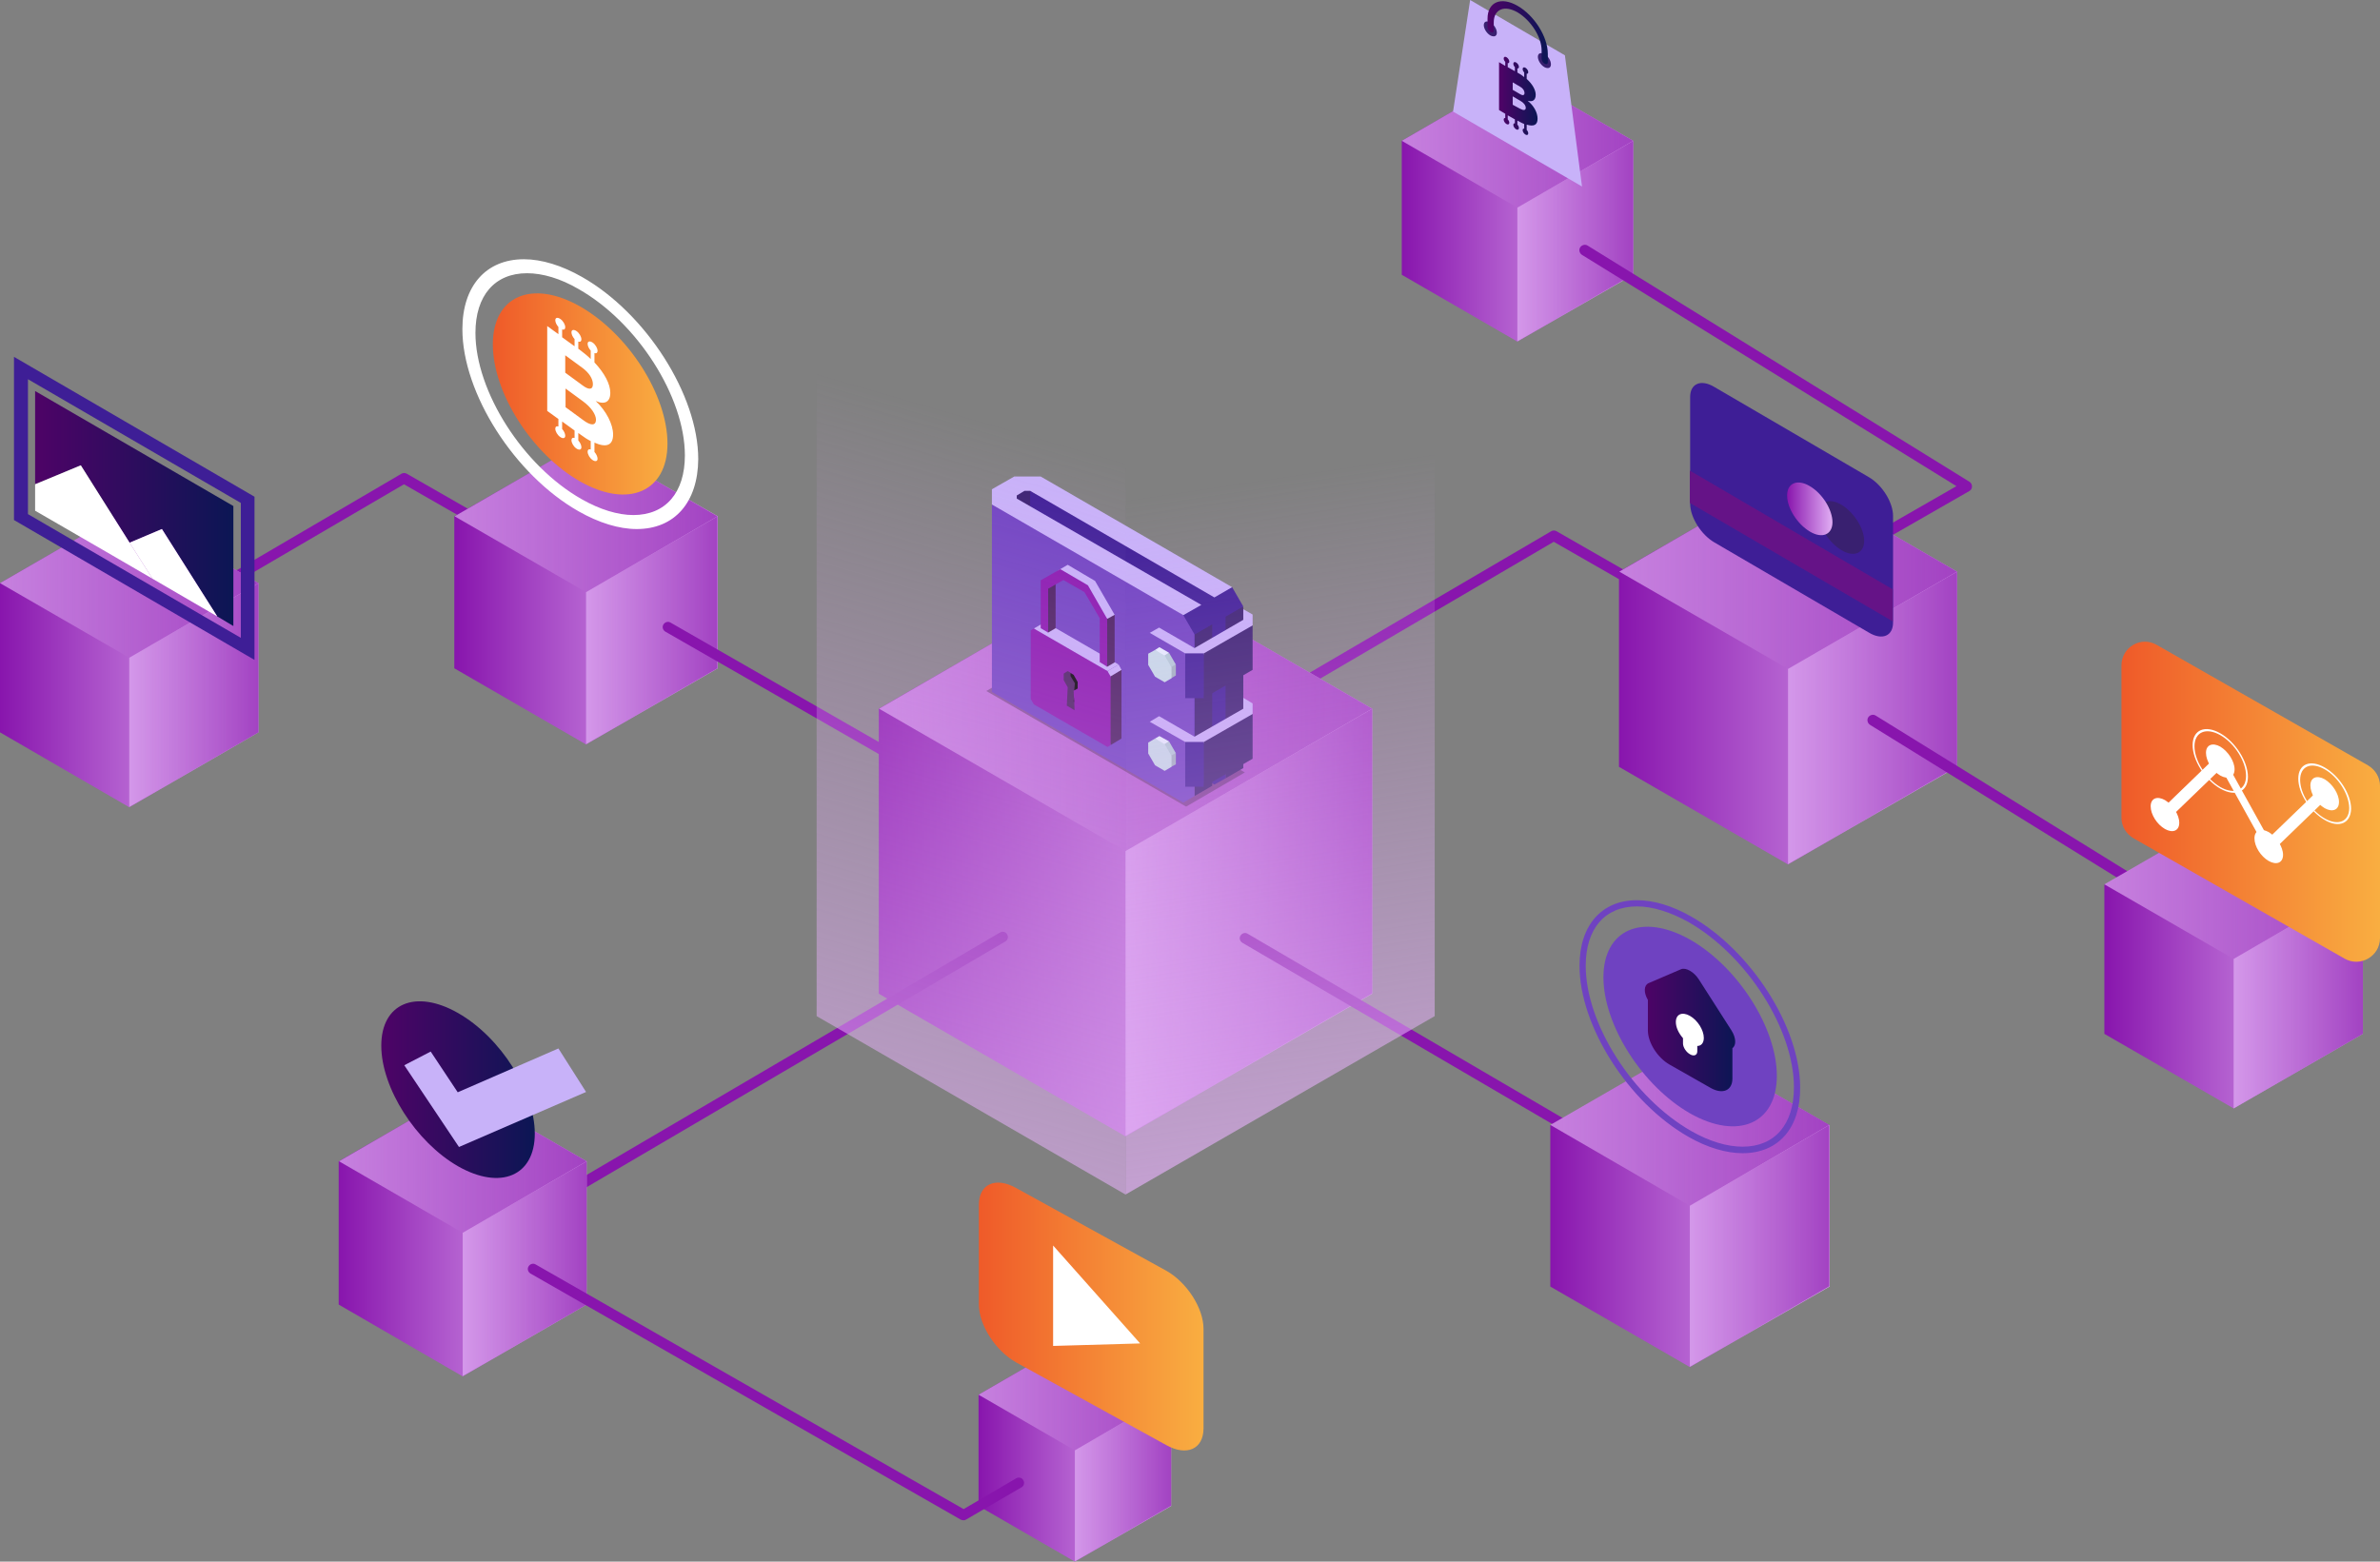 <svg width="448" height="294" viewBox="0 0 448 294" fill="none" xmlns="http://www.w3.org/2000/svg">
<rect x="0" y="0" width="448" height="294" fill="#808080" stroke="none"/>
<g clip-path="url(#clip0_149_1512)">
<path d="M202.328 252.1L184.195 262.575V283.525L202.328 294L220.461 283.525V262.575L202.328 252.1Z" fill="url(#paint0_linear_149_1512)"/>
<g opacity="0.7">
<path d="M184.195 262.575L202.328 273.05L220.461 262.575L202.328 252.1L184.195 262.575Z" fill="url(#paint1_linear_149_1512)"/>
<path d="M220.461 262.575L202.328 273.05V293.941L220.461 283.467V262.575Z" fill="url(#paint2_linear_149_1512)"/>
</g>
<path d="M226.545 268.895C226.545 272.816 223.386 274.221 219.525 272.055L191.273 256.489C187.413 254.324 184.254 249.467 184.254 245.546V226.82C184.254 222.899 187.413 221.495 191.273 223.66L219.525 239.226C223.386 241.391 226.545 246.248 226.545 250.169V268.895Z" fill="url(#paint3_linear_149_1512)"/>
<path d="M198.234 234.486L214.612 252.92L198.234 253.388V234.486Z" fill="white"/>
<path d="M10.061 129.678C9.71 129.678 9.359 129.503 9.184 129.21C8.891 128.742 9.067 128.098 9.534 127.864L75.573 89.183C75.866 89.008 76.275 89.008 76.568 89.183L118.507 113.235C118.975 113.527 119.151 114.112 118.858 114.58C118.566 115.049 117.981 115.224 117.513 114.932L76.041 91.173L10.529 129.503C10.412 129.62 10.236 129.678 10.061 129.678Z" fill="#8815AD"/>
<path d="M285.623 13.928L263.863 26.509V51.731L285.623 64.312L307.441 51.731V26.509L285.623 13.928Z" fill="url(#paint4_linear_149_1512)"/>
<g opacity="0.7">
<path d="M263.863 26.509L285.623 39.091L307.441 26.509L285.623 13.928L263.863 26.509Z" fill="url(#paint5_linear_149_1512)"/>
<path d="M307.441 26.509L285.623 39.091V64.254L307.441 51.672V26.509Z" fill="url(#paint6_linear_149_1512)"/>
</g>
<path d="M297.789 35.111L273.515 21.008L276.732 0L294.572 10.416L297.789 35.111Z" fill="#C8B2F9"/>
<path d="M291.94 12.114C291.94 12.816 291.414 12.991 290.712 12.64C290.01 12.231 289.483 11.353 289.483 10.709C289.483 10.007 290.01 9.831 290.712 10.182C291.414 10.534 291.94 11.411 291.94 12.114Z" fill="#392070"/>
<path d="M281.762 6.145C281.762 6.847 281.236 7.022 280.534 6.671C279.832 6.262 279.305 5.384 279.305 4.74C279.305 4.038 279.832 3.862 280.534 4.213C281.236 4.623 281.762 5.501 281.762 6.145Z" fill="#392070"/>
<path d="M290.77 11.996C290.419 11.821 290.185 11.411 290.185 11.06V9.48C290.185 6.964 288.138 3.804 285.681 2.341C283.166 0.878 281.177 1.756 281.177 4.213V5.793C281.177 6.144 280.943 6.203 280.592 6.027C280.241 5.852 280.007 5.442 280.007 5.091V3.511C280.007 0.351 282.581 -0.702 285.681 1.112C288.84 2.926 291.355 6.964 291.355 10.124V11.704C291.355 12.055 291.063 12.172 290.77 11.996Z" fill="url(#paint7_linear_149_1512)"/>
<path d="M289.425 22.354C289.425 21.184 288.723 19.896 287.553 18.96C288.489 19.253 289.074 18.843 289.074 17.848C289.074 16.912 288.43 15.8 287.378 14.864V13.869C287.553 13.928 287.67 13.81 287.67 13.576C287.67 13.284 287.436 12.933 287.144 12.757C286.851 12.582 286.617 12.699 286.617 12.991C286.617 13.225 286.734 13.459 286.91 13.635V14.513C286.559 14.22 286.149 13.928 285.681 13.694L285.623 13.635V12.874C285.798 12.933 285.915 12.816 285.915 12.582C285.915 12.289 285.681 11.938 285.389 11.762C285.096 11.587 284.862 11.704 284.862 11.996C284.862 12.23 284.979 12.465 285.155 12.64V13.401L283.809 12.64V11.879C283.985 11.938 284.102 11.821 284.102 11.587C284.102 11.294 283.868 10.943 283.575 10.768C283.283 10.592 283.049 10.709 283.049 11.002C283.049 11.236 283.166 11.47 283.341 11.645V12.406L282.172 11.704V20.716L283.341 21.418V22.237C283.166 22.179 283.049 22.296 283.049 22.53C283.049 22.823 283.283 23.174 283.575 23.349C283.868 23.525 284.102 23.408 284.102 23.115C284.102 22.881 283.985 22.647 283.809 22.471V21.711L285.155 22.471V23.232C284.979 23.174 284.862 23.291 284.862 23.525C284.862 23.817 285.096 24.168 285.389 24.344C285.681 24.52 285.915 24.402 285.915 24.11C285.915 23.876 285.798 23.642 285.623 23.466V22.705L285.857 22.823C286.266 23.057 286.617 23.232 286.91 23.349V24.227C286.734 24.168 286.617 24.285 286.617 24.52C286.617 24.812 286.851 25.163 287.144 25.339C287.436 25.514 287.67 25.397 287.67 25.105C287.67 24.871 287.553 24.637 287.378 24.461V23.466C288.723 23.876 289.425 23.525 289.425 22.354ZM284.745 15.508L286.149 16.327C286.676 16.619 286.968 17.088 286.968 17.497C286.968 17.965 286.617 18.024 286.149 17.731L284.745 16.912V15.508ZM284.745 19.721V18.141L286.149 18.96C286.793 19.311 287.202 19.838 287.202 20.306C287.202 20.774 286.793 20.833 286.149 20.482L284.745 19.721Z" fill="url(#paint8_linear_149_1512)"/>
<path d="M110.318 82.922L85.517 97.2V125.816L110.318 140.153L135.119 125.816V97.2L110.318 82.922Z" fill="url(#paint9_linear_149_1512)"/>
<g opacity="0.7">
<path d="M85.576 97.2L110.318 111.479L135.061 97.2L110.318 82.922L85.576 97.2Z" fill="url(#paint10_linear_149_1512)"/>
<path d="M135.061 97.2L110.318 111.479V140.095L135.061 125.816V97.2Z" fill="url(#paint11_linear_149_1512)"/>
</g>
<path d="M125.643 83.507C125.643 92.577 118.273 95.796 109.207 90.646C100.14 85.496 92.77 73.968 92.77 64.839C92.77 55.71 100.14 52.55 109.207 57.7C118.332 62.908 125.643 74.436 125.643 83.507Z" fill="url(#paint12_linear_149_1512)"/>
<path d="M119.853 99.6C116.518 99.6 112.716 98.429 108.914 96.264C96.865 89.417 87.038 74.027 87.038 61.972C87.038 53.838 91.483 48.805 98.62 48.805C101.954 48.805 105.756 49.975 109.558 52.141C121.607 58.987 131.434 74.378 131.434 86.433C131.376 94.567 126.989 99.6 119.853 99.6ZM99.204 51.438C93.121 51.438 89.495 55.652 89.495 62.674C89.495 73.676 98.444 87.72 109.499 93.982C112.892 95.913 116.284 96.966 119.209 96.966C125.292 96.966 128.919 92.753 128.919 85.731C128.919 74.729 119.97 60.684 108.914 54.423C105.522 52.433 102.129 51.438 99.204 51.438Z" fill="white"/>
<path d="M112.132 75.49C113.828 76.25 114.881 75.665 114.881 73.968C114.881 72.271 113.769 70.223 111.898 68.233V66.478C112.249 66.595 112.483 66.419 112.483 66.068C112.483 65.541 112.073 64.839 111.547 64.488C111.02 64.137 110.611 64.254 110.611 64.722C110.611 65.132 110.845 65.6 111.196 66.01V67.59C110.552 66.946 109.792 66.361 109.031 65.775L108.856 65.658V64.312C109.207 64.43 109.441 64.254 109.441 63.903C109.441 63.376 109.031 62.674 108.505 62.323C107.979 61.972 107.569 62.089 107.569 62.557C107.569 62.967 107.803 63.435 108.154 63.844V65.19L105.814 63.493V62.03C106.165 62.147 106.399 61.972 106.399 61.621C106.399 61.094 105.99 60.392 105.463 60.041C104.937 59.69 104.527 59.806 104.527 60.275C104.527 60.684 104.761 61.152 105.112 61.562V62.908L103.007 61.386V77.362L105.112 78.884V80.288C104.761 80.171 104.527 80.347 104.527 80.698C104.527 81.225 104.937 81.927 105.463 82.278C105.99 82.629 106.399 82.512 106.399 82.044C106.399 81.634 106.165 81.166 105.814 80.756V79.352L108.154 81.049V82.453C107.803 82.336 107.569 82.512 107.569 82.863C107.569 83.39 107.979 84.092 108.505 84.443C109.031 84.794 109.441 84.677 109.441 84.209C109.441 83.799 109.207 83.331 108.856 82.921V81.517L109.265 81.81C109.967 82.336 110.611 82.746 111.196 83.039V84.619C110.845 84.502 110.611 84.677 110.611 85.028C110.611 85.555 111.02 86.257 111.547 86.608C112.073 86.959 112.483 86.842 112.483 86.374C112.483 85.965 112.249 85.496 111.898 85.087V83.331C114.12 84.326 115.407 83.858 115.407 81.81C115.407 79.879 114.12 77.362 112.132 75.49ZM106.399 66.887L109.675 69.287C110.845 70.164 111.605 71.276 111.605 72.33C111.605 73.383 110.845 73.442 109.675 72.564L106.399 70.164V66.887ZM109.733 79.059L106.458 76.66V73.149L109.733 75.548C111.254 76.66 112.19 78.006 112.19 79.059C112.132 80.171 111.196 80.171 109.733 79.059Z" fill="white"/>
<path d="M226.486 140.504C226.135 140.504 225.784 140.329 225.609 140.036C225.316 139.568 225.492 138.924 225.96 138.69L291.998 100.009C292.291 99.834 292.7 99.834 292.993 100.009L334.932 124.06C335.4 124.353 335.576 124.938 335.283 125.406C334.991 125.875 334.406 126.05 333.938 125.758L292.466 101.999L226.954 140.387C226.837 140.504 226.661 140.504 226.486 140.504Z" fill="#8815AD"/>
<path d="M328.323 116.629C327.972 116.629 327.621 116.453 327.445 116.102C327.153 115.634 327.328 114.99 327.796 114.756L368.274 91.524L297.789 47.986C297.321 47.693 297.146 47.05 297.438 46.581C297.731 46.113 298.374 45.938 298.842 46.23L370.73 90.705C371.023 90.88 371.198 91.231 371.198 91.582C371.198 91.934 371.023 92.285 370.672 92.46L328.732 116.512C328.615 116.57 328.498 116.629 328.323 116.629Z" fill="#8815AD"/>
<path d="M202.796 163.21C202.621 163.21 202.445 163.151 202.27 163.093L125.234 118.911C124.766 118.618 124.591 118.033 124.883 117.565C125.176 117.097 125.761 116.921 126.229 117.214L203.264 161.396C203.732 161.688 203.908 162.274 203.615 162.742C203.44 163.034 203.089 163.21 202.796 163.21Z" fill="#8815AD"/>
<path d="M211.863 106.622L165.419 133.424V187.086L211.863 213.946L258.306 187.086V133.424L211.863 106.622Z" fill="url(#paint13_linear_149_1512)"/>
<g opacity="0.7">
<path d="M165.478 133.424L211.863 160.225L258.306 133.424L211.863 106.622L165.478 133.424Z" fill="url(#paint14_linear_149_1512)"/>
<path d="M258.306 133.424L211.863 160.225V213.829L258.306 187.027V133.424Z" fill="url(#paint15_linear_149_1512)"/>
</g>
<path d="M310.716 222.256C310.541 222.256 310.365 222.197 310.19 222.139L233.856 177.489C233.388 177.196 233.213 176.611 233.505 176.143C233.798 175.674 234.383 175.499 234.851 175.791L311.184 220.442C311.652 220.734 311.828 221.319 311.535 221.788C311.418 222.08 311.067 222.256 310.716 222.256Z" fill="#8815AD"/>
<path d="M85.4 237.997C85.049 237.997 84.698 237.822 84.523 237.529C84.23 237.061 84.406 236.417 84.874 236.183L188.231 175.557C188.699 175.265 189.343 175.44 189.577 175.908C189.869 176.377 189.694 177.02 189.226 177.254L85.927 237.88C85.751 237.939 85.576 237.997 85.4 237.997Z" fill="#8815AD"/>
<path d="M336.57 89.242L304.75 107.617V144.367L336.57 162.742L368.391 144.367V107.617L336.57 89.242Z" fill="url(#paint16_linear_149_1512)"/>
<g opacity="0.7">
<path d="M304.808 107.617L336.57 125.933L368.391 107.617L336.57 89.242L304.808 107.617Z" fill="url(#paint17_linear_149_1512)"/>
<path d="M368.391 107.617L336.57 125.933V162.683L368.391 144.308V107.617Z" fill="url(#paint18_linear_149_1512)"/>
</g>
<path d="M356.341 117.214C356.341 119.73 354.294 120.608 351.779 119.086L322.707 102.116C320.192 100.653 318.145 97.376 318.145 94.801V74.729C318.145 72.213 320.192 71.335 322.707 72.856L351.779 89.827C354.294 91.29 356.341 94.567 356.341 97.142V117.214Z" fill="#3E1E96"/>
<path d="M318.086 88.598V94.274C318.086 94.391 318.086 94.567 318.086 94.684L356.283 116.98C356.283 116.863 356.283 116.746 356.283 116.629V110.952L318.086 88.598Z" fill="#651387"/>
<path d="M350.901 101.823C350.901 104.164 348.971 104.983 346.631 103.579C344.291 102.175 342.361 99.19 342.361 96.791C342.361 94.45 344.291 93.631 346.631 95.035C348.971 96.44 350.901 99.483 350.901 101.823Z" fill="#392070"/>
<path d="M344.935 98.312C344.935 100.653 343.005 101.472 340.665 100.068C338.325 98.663 336.395 95.679 336.395 93.279C336.395 90.939 338.325 90.12 340.665 91.524C343.063 92.928 344.935 95.971 344.935 98.312Z" fill="url(#paint19_linear_149_1512)"/>
<path d="M318.086 196.624L291.823 211.839V242.211L318.086 257.367L344.408 242.211V211.839L318.086 196.624Z" fill="url(#paint20_linear_149_1512)"/>
<g opacity="0.7">
<path d="M291.823 211.781L318.086 226.996L344.35 211.781L318.086 196.624L291.823 211.781Z" fill="url(#paint21_linear_149_1512)"/>
<path d="M344.35 211.781L318.086 226.996V257.309L344.35 242.152V211.781Z" fill="url(#paint22_linear_149_1512)"/>
</g>
<path d="M334.464 202.535C334.464 211.547 327.153 214.707 318.145 209.616C309.137 204.466 301.825 192.996 301.825 183.984C301.825 174.972 309.137 171.812 318.145 176.903C327.153 182.053 334.464 193.523 334.464 202.535Z" fill="#6F42C1"/>
<path d="M328.03 217.106C324.93 217.106 321.362 216.053 317.794 214.004C306.505 207.567 297.321 193.172 297.321 181.819C297.321 174.211 301.474 169.471 308.143 169.471C311.243 169.471 314.811 170.525 318.379 172.573C329.668 179.01 338.852 193.406 338.852 204.758C338.91 212.366 334.757 217.106 328.03 217.106ZM308.143 170.642C302.118 170.642 298.491 174.797 298.491 181.819C298.491 192.762 307.382 206.69 318.379 212.951C321.771 214.882 325.106 215.877 328.03 215.877C334.055 215.877 337.682 211.722 337.682 204.7C337.682 193.757 328.791 179.829 317.794 173.568C314.401 171.695 311.067 170.642 308.143 170.642Z" fill="#6F42C1"/>
<path d="M325.925 193.991L319.783 184.394C318.847 182.931 317.326 182.112 316.449 182.463L310.307 185.096C309.43 185.506 309.371 186.852 310.19 188.256V193.991C310.19 196.273 312.003 199.141 314.284 200.428L322.006 204.817C324.287 206.104 326.1 205.285 326.1 203.061V197.327C326.861 196.8 326.802 195.395 325.925 193.991Z" fill="url(#paint23_linear_149_1512)"/>
<path d="M320.719 195.396C320.719 193.933 319.549 192.06 318.087 191.241C316.624 190.421 315.454 190.948 315.454 192.411C315.454 193.406 315.981 194.518 316.8 195.454V196.449C316.8 197.151 317.385 198.087 318.145 198.497C318.847 198.907 319.49 198.673 319.49 197.912V196.917C320.192 196.917 320.719 196.39 320.719 195.396Z" fill="white"/>
<path d="M87.096 205.168L63.758 218.627V245.605L87.096 259.123L110.435 245.605V218.627L87.096 205.168Z" fill="url(#paint24_linear_149_1512)"/>
<g opacity="0.7">
<path d="M63.816 218.627L87.097 232.087L110.435 218.627L87.097 205.168L63.816 218.627Z" fill="url(#paint25_linear_149_1512)"/>
<path d="M110.435 218.627L87.096 232.087V259.064L110.435 245.605V218.627Z" fill="url(#paint26_linear_149_1512)"/>
</g>
<path d="M100.667 213.419C100.667 221.378 94.233 224.128 86.219 219.564C78.264 214.999 71.771 204.817 71.771 196.858C71.771 188.9 78.206 186.149 86.219 190.714C94.233 195.278 100.667 205.461 100.667 213.419Z" fill="url(#paint27_linear_149_1512)"/>
<path d="M86.395 215.935L76.1 200.545L81.072 197.97L86.161 205.636L105.113 197.385L110.318 205.577L86.395 215.935Z" fill="#C8B2F9"/>
<path d="M24.333 95.737L0 109.782V137.871L24.333 151.974L48.666 137.871V109.782L24.333 95.737Z" fill="url(#paint28_linear_149_1512)"/>
<g opacity="0.7">
<path d="M0 109.782L24.333 123.826L48.666 109.782L24.333 95.737L0 109.782Z" fill="url(#paint29_linear_149_1512)"/>
<path d="M48.666 109.782L24.333 123.827V151.916L48.666 137.871V109.782Z" fill="url(#paint30_linear_149_1512)"/>
</g>
<path d="M2.632 67.18V97.903L47.906 124.236V93.513L2.632 67.18ZM45.332 120.081L5.264 96.791V71.393L45.332 94.684V120.081Z" fill="#3E1E96"/>
<path d="M43.928 95.269L6.61 73.617V91.173L15.208 87.603L24.392 102.174L30.475 99.599L40.887 116.043L43.928 117.857V95.269Z" fill="url(#paint31_linear_149_1512)"/>
<path d="M24.392 102.174L28.72 108.962L40.887 116.043L30.475 99.599L24.392 102.174Z" fill="white"/>
<path d="M24.392 102.174L15.208 87.603L6.61 91.173V96.147L20.063 103.93L28.72 108.963L24.392 102.174Z" fill="white"/>
<path d="M181.388 286.217C181.212 286.217 181.037 286.158 180.861 286.1L99.848 239.753C99.38 239.46 99.204 238.875 99.497 238.407C99.79 237.939 100.374 237.763 100.842 238.056L181.388 284.11L191.273 278.317C191.741 278.024 192.384 278.2 192.618 278.668C192.911 279.136 192.735 279.78 192.267 280.014L181.914 286.041C181.739 286.158 181.563 286.217 181.388 286.217Z" fill="#8815AD"/>
<path d="M424.427 181.117C424.252 181.117 424.076 181.058 423.901 180.941L352.012 136.466C351.545 136.174 351.369 135.53 351.662 135.062C351.954 134.594 352.597 134.418 353.065 134.711L424.954 179.185C425.422 179.478 425.597 180.122 425.305 180.59C425.071 180.941 424.72 181.117 424.427 181.117Z" fill="#8815AD"/>
<path opacity="0.3" d="M223.269 151.857L185.658 130.088L196.713 123.709L234.324 145.42L223.269 151.857Z" fill="black"/>
<path d="M193.203 94.684L190.922 95.971V93.221L193.203 91.933V94.684Z" fill="#392070"/>
<path d="M234.032 144.601L230.697 146.532L229.703 115.634L234.032 114.171V144.601Z" fill="#392070"/>
<path d="M234.032 114.171L230.697 116.102L225.959 112.474L231.926 110.542L234.032 114.171Z" fill="#3E1E96"/>
<path d="M194.198 92.226H192.852V97.961H194.198V92.226Z" fill="#392070"/>
<path d="M228.592 112.474L215.665 103.462L193.905 92.402V127.689L228.592 147.702L230.698 146.532V116.102L228.592 112.474Z" fill="#3E1E96"/>
<path d="M192.852 92.402H193.905L228.592 112.474L231.926 110.543L195.894 89.71H190.922L192.852 92.402Z" fill="#C8B2F9"/>
<path d="M228.183 147.936L224.848 149.867V119.437L228.183 117.506V147.936Z" fill="#392070"/>
<path d="M228.182 117.506L224.848 119.437L220.11 115.809L226.135 113.878L228.182 117.506Z" fill="#3E1E96"/>
<path d="M222.743 115.809L209.874 106.856L186.711 94.976V130.263L222.743 151.096L224.848 149.867V119.437L222.743 115.809Z" fill="#6F42C1"/>
<path d="M190.922 89.71L186.711 92.109V94.976L222.743 115.809L226.135 113.878L191.39 93.865V93.279L192.852 92.402L192.618 90.997L190.922 89.71Z" fill="#C8B2F9"/>
<path d="M204.2 125.933H201.1V133.307H204.2V125.933Z" fill="black"/>
<path d="M209.055 127.338L207.359 134.009L209.055 140.27L211.102 139.041V126.109L209.113 126.752L209.055 127.338Z" fill="#481E5E"/>
<path d="M208.47 126.343L208.528 127.455L209.055 127.337L211.102 126.109L210.576 125.114L208.47 126.343Z" fill="#C8B2F9"/>
<path d="M194.607 118.326L200.34 124.704L208.47 126.343L210.576 125.114L196.713 117.097L194.607 118.326Z" fill="#C8B2F9"/>
<path d="M194.607 118.326L194.022 118.677V131.61L194.607 132.604L208.47 140.621L209.055 140.27V127.338L208.47 126.343L194.607 118.326ZM201.86 132.253L202.153 131.317L202.211 132.136L201.86 132.253ZM202.855 129.62L202.211 129.971L201.509 129.093L200.924 127.221L201.509 126.694L202.094 127.045L202.855 128.391V129.62Z" fill="#8815AD"/>
<path d="M202.328 128.625L201.509 127.279V126.635L200.983 126.343L200.222 126.811V128.04L200.983 129.386L200.807 132.838L202.27 133.716L202.211 132.136L202.094 132.078L202.153 131.317L202.094 130.029L202.211 129.971L202.328 128.625Z" fill="#481E5E"/>
<path d="M207.593 124.295L208.412 125.523L209.816 124.704V115.751L207.593 116.043V124.295Z" fill="#481E5E"/>
<path d="M196.479 117.916L197.298 119.086L198.702 118.267V109.313L196.479 109.431V117.916Z" fill="#481E5E"/>
<path d="M199.579 107.148L196.479 109.431L197.941 109.782L200.749 108.845L204.785 111.128L206.13 109.372L200.983 106.329L199.579 107.148Z" fill="#C8B2F9"/>
<path d="M204.785 110.191V111.128L207.593 116.043L208.411 116.511L209.815 115.751L206.13 109.372L204.785 110.191Z" fill="#C8B2F9"/>
<path d="M199.579 107.148L195.894 109.255V118.267L197.298 119.086V110.835L200.164 109.197L204.142 111.479L207.008 116.394V124.646L208.412 125.523V116.511L204.785 110.191L199.579 107.148Z" fill="#8815AD"/>
<path d="M235.787 132.429L234.032 131.375V133.423L224.848 138.69L218.18 134.828L216.425 135.881L216.893 136.876L222.918 140.27L226.72 140.212L235.085 135.296L235.787 134.418V132.429Z" fill="#C8B2F9"/>
<path d="M226.603 139.685H223.093L222.801 142.787L223.093 148.112H226.603L227.13 142.201L226.603 139.685Z" fill="#3E1E96"/>
<path d="M223.094 139.685L216.425 135.881L215.138 136.583V142.026L216.425 144.249L223.094 148.112V139.685Z" fill="#6F42C1"/>
<path d="M221.339 141.792V143.898L220.461 144.366L219.935 142.26L221.339 141.792Z" fill="#A1B4BF"/>
<path d="M220.052 139.568L218.239 138.573L217.42 139.041L218.999 140.504L220.052 139.568Z" fill="#E8F3FF"/>
<path d="M220.052 139.568L221.339 141.792L220.461 142.26L219.467 141.499L219.175 140.095L220.052 139.568Z" fill="#B4CED6"/>
<path d="M216.133 139.802V141.85L217.42 144.074L219.233 145.127L220.52 144.366V142.318L219.233 140.095L217.42 139.041L216.133 139.802Z" fill="#C8DFE8"/>
<path d="M226.603 139.685L235.786 134.418V142.845L226.603 148.112V139.685Z" fill="#392070"/>
<path d="M235.787 115.692L234.032 114.697V116.687L224.848 122.012L218.18 118.15L216.425 119.145L216.893 120.14L222.918 123.592L226.72 123.534L235.085 118.618L235.787 117.74V115.692Z" fill="#C8B2F9"/>
<path d="M226.603 123.007H223.093L222.801 126.109L223.093 131.434H226.603L227.13 125.465L226.603 123.007Z" fill="#3E1E96"/>
<path d="M223.094 123.007L216.425 119.145L215.138 119.906V125.348L216.425 127.572L223.094 131.434V123.007Z" fill="#6F42C1"/>
<path d="M221.339 125.114V127.162L220.461 127.689L219.935 125.582L221.339 125.114Z" fill="#A1B4BF"/>
<path d="M220.052 122.89L218.239 121.837L217.42 122.363L218.999 123.826L220.052 122.89Z" fill="#E8F3FF"/>
<path d="M220.052 122.89L221.339 125.114L220.461 125.582L219.467 124.763L219.175 123.417L220.052 122.89Z" fill="#B4CED6"/>
<path d="M216.133 123.066V125.172L217.42 127.396L219.233 128.449L220.52 127.689V125.64L219.233 123.417L217.42 122.363L216.133 123.066Z" fill="#C8DFE8"/>
<path d="M226.603 123.007L235.786 117.74V126.108L226.603 131.434V123.007Z" fill="#392070"/>
<path d="M211.863 45.996L153.72 12.406V191.299L211.863 224.889V45.996Z" fill="url(#paint32_linear_149_1512)"/>
<path d="M270.063 12.406L211.863 45.996V224.889L270.063 191.299V12.406Z" fill="url(#paint33_linear_149_1512)"/>
<path d="M420.45 152.442L396.116 166.545V194.635L420.45 208.679L444.783 194.635V166.545L420.45 152.442Z" fill="url(#paint34_linear_149_1512)"/>
<g opacity="0.7">
<path d="M396.116 166.487L420.45 180.532L444.783 166.487L420.45 152.442L396.116 166.487Z" fill="url(#paint35_linear_149_1512)"/>
<path d="M444.783 166.487L420.45 180.532V208.679L444.783 194.635V166.487Z" fill="url(#paint36_linear_149_1512)"/>
</g>
<path d="M441.332 180.473L401.615 157.826C400.211 157.007 399.333 155.544 399.333 153.964V125.29C399.333 121.837 403.019 119.672 406.002 121.427L445.719 144.074C447.122 144.893 448 146.356 448 147.936V176.611C448 180.005 444.315 182.17 441.332 180.473Z" fill="url(#paint37_linear_149_1512)"/>
<path d="M407.523 154.198C407.347 154.081 407.172 153.964 407.055 153.788C406.645 153.32 406.528 152.735 406.821 152.442L417.35 142.26C417.525 142.143 417.759 142.143 418.052 142.26C418.344 142.377 418.578 142.67 418.754 142.962L427.001 157.826L436.886 148.287C437.12 148.053 437.705 148.229 438.056 148.697C438.466 149.165 438.583 149.75 438.29 150.043L427.761 160.225C427.586 160.342 427.352 160.342 427.06 160.225C426.767 160.108 426.533 159.816 426.358 159.523L418.11 144.659L408.225 154.198C408.049 154.373 407.815 154.373 407.523 154.198Z" fill="white"/>
<path d="M429.75 160.928C429.75 162.449 428.522 162.917 427.06 162.098C425.539 161.22 424.369 159.348 424.369 157.826C424.369 156.305 425.597 155.836 427.06 156.656C428.522 157.534 429.75 159.465 429.75 160.928Z" fill="white"/>
<path d="M420.625 144.835C420.625 146.356 419.397 146.825 417.935 146.005C416.414 145.127 415.244 143.255 415.244 141.733C415.244 140.212 416.472 139.744 417.935 140.563C419.397 141.441 420.625 143.313 420.625 144.835Z" fill="white"/>
<path d="M417.934 148.463C415.068 146.824 412.729 143.138 412.729 140.27C412.729 137.403 415.068 136.408 417.934 138.047C420.801 139.685 423.14 143.372 423.14 146.239C423.14 149.107 420.801 150.102 417.934 148.463ZM417.934 138.398C415.244 136.876 413.079 137.813 413.079 140.504C413.079 143.196 415.244 146.59 417.934 148.17C420.625 149.692 422.789 148.756 422.789 146.064C422.789 143.372 420.625 139.919 417.934 138.398Z" fill="white"/>
<path d="M440.279 150.979C440.279 152.501 439.051 152.969 437.588 152.15C436.068 151.272 434.898 149.399 434.898 147.878C434.898 146.356 436.126 145.888 437.588 146.707C439.051 147.585 440.279 149.458 440.279 150.979Z" fill="white"/>
<path d="M437.588 154.373C434.839 152.793 432.616 149.341 432.616 146.59C432.616 143.84 434.839 142.904 437.588 144.484C440.338 146.064 442.56 149.516 442.56 152.267C442.502 155.017 440.279 155.953 437.588 154.373ZM437.588 144.835C435.015 143.372 432.967 144.25 432.967 146.824C432.967 149.399 435.015 152.618 437.588 154.081C440.162 155.544 442.209 154.666 442.209 152.091C442.151 149.516 440.104 146.239 437.588 144.835Z" fill="white"/>
<path d="M410.213 154.9C410.213 156.422 408.985 156.89 407.523 156.07C406.002 155.193 404.832 153.32 404.832 151.799C404.832 150.277 406.06 149.809 407.523 150.628C408.985 151.506 410.213 153.379 410.213 154.9Z" fill="white"/>
</g>
<defs>
<linearGradient id="paint0_linear_149_1512" x1="184.196" y1="273.049" x2="220.45" y2="273.049" gradientUnits="userSpaceOnUse">
<stop stop-color="#8815AD"/>
<stop offset="0.273" stop-color="#A140C1"/>
<stop offset="1" stop-color="#E1AEF4"/>
</linearGradient>
<linearGradient id="paint1_linear_149_1512" x1="184.212" y1="262.569" x2="220.435" y2="262.569" gradientUnits="userSpaceOnUse">
<stop stop-color="#E1AEF4"/>
<stop offset="0.727" stop-color="#A140C1"/>
<stop offset="1" stop-color="#8815AD"/>
</linearGradient>
<linearGradient id="paint2_linear_149_1512" x1="202.323" y1="278.26" x2="220.435" y2="278.26" gradientUnits="userSpaceOnUse">
<stop stop-color="#E1AEF4"/>
<stop offset="0.727" stop-color="#A140C1"/>
<stop offset="1" stop-color="#8815AD"/>
</linearGradient>
<linearGradient id="paint3_linear_149_1512" x1="184.196" y1="236.16" x2="226.535" y2="236.16" gradientUnits="userSpaceOnUse">
<stop stop-color="#EF5A29"/>
<stop offset="1" stop-color="#F9AE41"/>
</linearGradient>
<linearGradient id="paint4_linear_149_1512" x1="263.843" y1="39.129" x2="307.438" y2="39.129" gradientUnits="userSpaceOnUse">
<stop stop-color="#8815AD"/>
<stop offset="0.273" stop-color="#A140C1"/>
<stop offset="1" stop-color="#E1AEF4"/>
</linearGradient>
<linearGradient id="paint5_linear_149_1512" x1="263.862" y1="26.526" x2="307.418" y2="26.526" gradientUnits="userSpaceOnUse">
<stop stop-color="#E1AEF4"/>
<stop offset="0.727" stop-color="#A140C1"/>
<stop offset="1" stop-color="#8815AD"/>
</linearGradient>
<linearGradient id="paint6_linear_149_1512" x1="285.64" y1="45.395" x2="307.418" y2="45.395" gradientUnits="userSpaceOnUse">
<stop stop-color="#E1AEF4"/>
<stop offset="0.727" stop-color="#A140C1"/>
<stop offset="1" stop-color="#8815AD"/>
</linearGradient>
<linearGradient id="paint7_linear_149_1512" x1="279.953" y1="1.769" x2="291.328" y2="1.769" gradientUnits="userSpaceOnUse">
<stop stop-color="#4E0367"/>
<stop offset="1" stop-color="#0B1654"/>
</linearGradient>
<linearGradient id="paint8_linear_149_1512" x1="282.437" y1="16.27" x2="289.454" y2="16.27" gradientUnits="userSpaceOnUse">
<stop stop-color="#4E0367"/>
<stop offset="1" stop-color="#0B1654"/>
</linearGradient>
<linearGradient id="paint9_linear_149_1512" x1="85.54" y1="111.521" x2="135.091" y2="111.521" gradientUnits="userSpaceOnUse">
<stop stop-color="#8815AD"/>
<stop offset="0.273" stop-color="#A140C1"/>
<stop offset="1" stop-color="#E1AEF4"/>
</linearGradient>
<linearGradient id="paint10_linear_149_1512" x1="85.561" y1="97.197" x2="135.069" y2="97.197" gradientUnits="userSpaceOnUse">
<stop stop-color="#E1AEF4"/>
<stop offset="0.727" stop-color="#A140C1"/>
<stop offset="1" stop-color="#8815AD"/>
</linearGradient>
<linearGradient id="paint11_linear_149_1512" x1="110.316" y1="118.643" x2="135.069" y2="118.643" gradientUnits="userSpaceOnUse">
<stop stop-color="#E1AEF4"/>
<stop offset="0.727" stop-color="#A140C1"/>
<stop offset="1" stop-color="#8815AD"/>
</linearGradient>
<linearGradient id="paint12_linear_149_1512" x1="92.787" y1="74.184" x2="125.668" y2="74.184" gradientUnits="userSpaceOnUse">
<stop stop-color="#EF5A29"/>
<stop offset="1" stop-color="#F9AE41"/>
</linearGradient>
<linearGradient id="paint13_linear_149_1512" x1="165.418" y1="160.281" x2="258.323" y2="160.281" gradientUnits="userSpaceOnUse">
<stop stop-color="#8815AD"/>
<stop offset="0.273" stop-color="#A140C1"/>
<stop offset="1" stop-color="#E1AEF4"/>
</linearGradient>
<linearGradient id="paint14_linear_149_1512" x1="165.458" y1="133.424" x2="258.281" y2="133.424" gradientUnits="userSpaceOnUse">
<stop stop-color="#E1AEF4"/>
<stop offset="0.727" stop-color="#A140C1"/>
<stop offset="1" stop-color="#8815AD"/>
</linearGradient>
<linearGradient id="paint15_linear_149_1512" x1="211.87" y1="173.634" x2="258.281" y2="173.634" gradientUnits="userSpaceOnUse">
<stop stop-color="#E1AEF4"/>
<stop offset="0.727" stop-color="#A140C1"/>
<stop offset="1" stop-color="#8815AD"/>
</linearGradient>
<linearGradient id="paint16_linear_149_1512" x1="304.772" y1="125.991" x2="368.419" y2="125.991" gradientUnits="userSpaceOnUse">
<stop stop-color="#8815AD"/>
<stop offset="0.273" stop-color="#A140C1"/>
<stop offset="1" stop-color="#E1AEF4"/>
</linearGradient>
<linearGradient id="paint17_linear_149_1512" x1="304.799" y1="107.591" x2="368.391" y2="107.591" gradientUnits="userSpaceOnUse">
<stop stop-color="#E1AEF4"/>
<stop offset="0.727" stop-color="#A140C1"/>
<stop offset="1" stop-color="#8815AD"/>
</linearGradient>
<linearGradient id="paint18_linear_149_1512" x1="336.596" y1="135.138" x2="368.391" y2="135.138" gradientUnits="userSpaceOnUse">
<stop stop-color="#E1AEF4"/>
<stop offset="0.727" stop-color="#A140C1"/>
<stop offset="1" stop-color="#8815AD"/>
</linearGradient>
<linearGradient id="paint19_linear_149_1512" x1="336.428" y1="93.314" x2="344.959" y2="93.314" gradientUnits="userSpaceOnUse">
<stop stop-color="#8815AD"/>
<stop offset="0.273" stop-color="#A140C1"/>
<stop offset="1" stop-color="#E1AEF4"/>
</linearGradient>
<linearGradient id="paint20_linear_149_1512" x1="291.809" y1="227.006" x2="344.397" y2="227.006" gradientUnits="userSpaceOnUse">
<stop stop-color="#8815AD"/>
<stop offset="0.273" stop-color="#A140C1"/>
<stop offset="1" stop-color="#E1AEF4"/>
</linearGradient>
<linearGradient id="paint21_linear_149_1512" x1="291.831" y1="211.804" x2="344.373" y2="211.804" gradientUnits="userSpaceOnUse">
<stop stop-color="#E1AEF4"/>
<stop offset="0.727" stop-color="#A140C1"/>
<stop offset="1" stop-color="#8815AD"/>
</linearGradient>
<linearGradient id="paint22_linear_149_1512" x1="318.103" y1="234.564" x2="344.373" y2="234.564" gradientUnits="userSpaceOnUse">
<stop stop-color="#E1AEF4"/>
<stop offset="0.727" stop-color="#A140C1"/>
<stop offset="1" stop-color="#8815AD"/>
</linearGradient>
<linearGradient id="paint23_linear_149_1512" x1="309.596" y1="193.883" x2="326.609" y2="193.883" gradientUnits="userSpaceOnUse">
<stop stop-color="#4E0367"/>
<stop offset="1" stop-color="#0B1654"/>
</linearGradient>
<linearGradient id="paint24_linear_149_1512" x1="63.772" y1="232.132" x2="110.45" y2="232.132" gradientUnits="userSpaceOnUse">
<stop stop-color="#8815AD"/>
<stop offset="0.273" stop-color="#A140C1"/>
<stop offset="1" stop-color="#E1AEF4"/>
</linearGradient>
<linearGradient id="paint25_linear_149_1512" x1="63.792" y1="218.638" x2="110.43" y2="218.638" gradientUnits="userSpaceOnUse">
<stop stop-color="#E1AEF4"/>
<stop offset="0.727" stop-color="#A140C1"/>
<stop offset="1" stop-color="#8815AD"/>
</linearGradient>
<linearGradient id="paint26_linear_149_1512" x1="87.111" y1="238.841" x2="110.429" y2="238.841" gradientUnits="userSpaceOnUse">
<stop stop-color="#E1AEF4"/>
<stop offset="0.727" stop-color="#A140C1"/>
<stop offset="1" stop-color="#8815AD"/>
</linearGradient>
<linearGradient id="paint27_linear_149_1512" x1="71.819" y1="196.895" x2="100.68" y2="196.895" gradientUnits="userSpaceOnUse">
<stop stop-color="#4E0367"/>
<stop offset="1" stop-color="#0B1654"/>
</linearGradient>
<linearGradient id="paint28_linear_149_1512" x1="0" y1="123.831" x2="48.683" y2="123.831" gradientUnits="userSpaceOnUse">
<stop stop-color="#8815AD"/>
<stop offset="0.273" stop-color="#A140C1"/>
<stop offset="1" stop-color="#E1AEF4"/>
</linearGradient>
<linearGradient id="paint29_linear_149_1512" x1="0.021" y1="109.758" x2="48.661" y2="109.758" gradientUnits="userSpaceOnUse">
<stop stop-color="#E1AEF4"/>
<stop offset="0.727" stop-color="#A140C1"/>
<stop offset="1" stop-color="#8815AD"/>
</linearGradient>
<linearGradient id="paint30_linear_149_1512" x1="24.341" y1="130.828" x2="48.661" y2="130.828" gradientUnits="userSpaceOnUse">
<stop stop-color="#E1AEF4"/>
<stop offset="0.727" stop-color="#A140C1"/>
<stop offset="1" stop-color="#8815AD"/>
</linearGradient>
<linearGradient id="paint31_linear_149_1512" x1="6.63" y1="84.862" x2="43.946" y2="84.862" gradientUnits="userSpaceOnUse">
<stop stop-color="#4E0367"/>
<stop offset="1" stop-color="#0B1654"/>
</linearGradient>
<linearGradient id="paint32_linear_149_1512" x1="133.405" y1="288.853" x2="204.133" y2="45.276" gradientUnits="userSpaceOnUse">
<stop stop-color="#E1AEF4"/>
<stop offset="0.851" stop-color="#E1AEF4" stop-opacity="0"/>
</linearGradient>
<linearGradient id="paint33_linear_149_1512" x1="264.061" y1="272.756" x2="231.877" y2="58.28" gradientUnits="userSpaceOnUse">
<stop stop-color="#E1AEF4"/>
<stop offset="0.851" stop-color="#E1AEF4" stop-opacity="0"/>
</linearGradient>
<linearGradient id="paint34_linear_149_1512" x1="396.119" y1="180.584" x2="444.802" y2="180.584" gradientUnits="userSpaceOnUse">
<stop stop-color="#8815AD"/>
<stop offset="0.273" stop-color="#A140C1"/>
<stop offset="1" stop-color="#E1AEF4"/>
</linearGradient>
<linearGradient id="paint35_linear_149_1512" x1="396.14" y1="166.51" x2="444.78" y2="166.51" gradientUnits="userSpaceOnUse">
<stop stop-color="#E1AEF4"/>
<stop offset="0.727" stop-color="#A140C1"/>
<stop offset="1" stop-color="#8815AD"/>
</linearGradient>
<linearGradient id="paint36_linear_149_1512" x1="420.46" y1="187.581" x2="444.78" y2="187.581" gradientUnits="userSpaceOnUse">
<stop stop-color="#E1AEF4"/>
<stop offset="0.727" stop-color="#A140C1"/>
<stop offset="1" stop-color="#8815AD"/>
</linearGradient>
<linearGradient id="paint37_linear_149_1512" x1="399.33" y1="150.938" x2="448.004" y2="150.938" gradientUnits="userSpaceOnUse">
<stop stop-color="#EF5A29"/>
<stop offset="1" stop-color="#F9AE41"/>
</linearGradient>
<clipPath id="clip0_149_1512">
<rect width="448" height="294" fill="white"/>
</clipPath>
</defs>
</svg>
